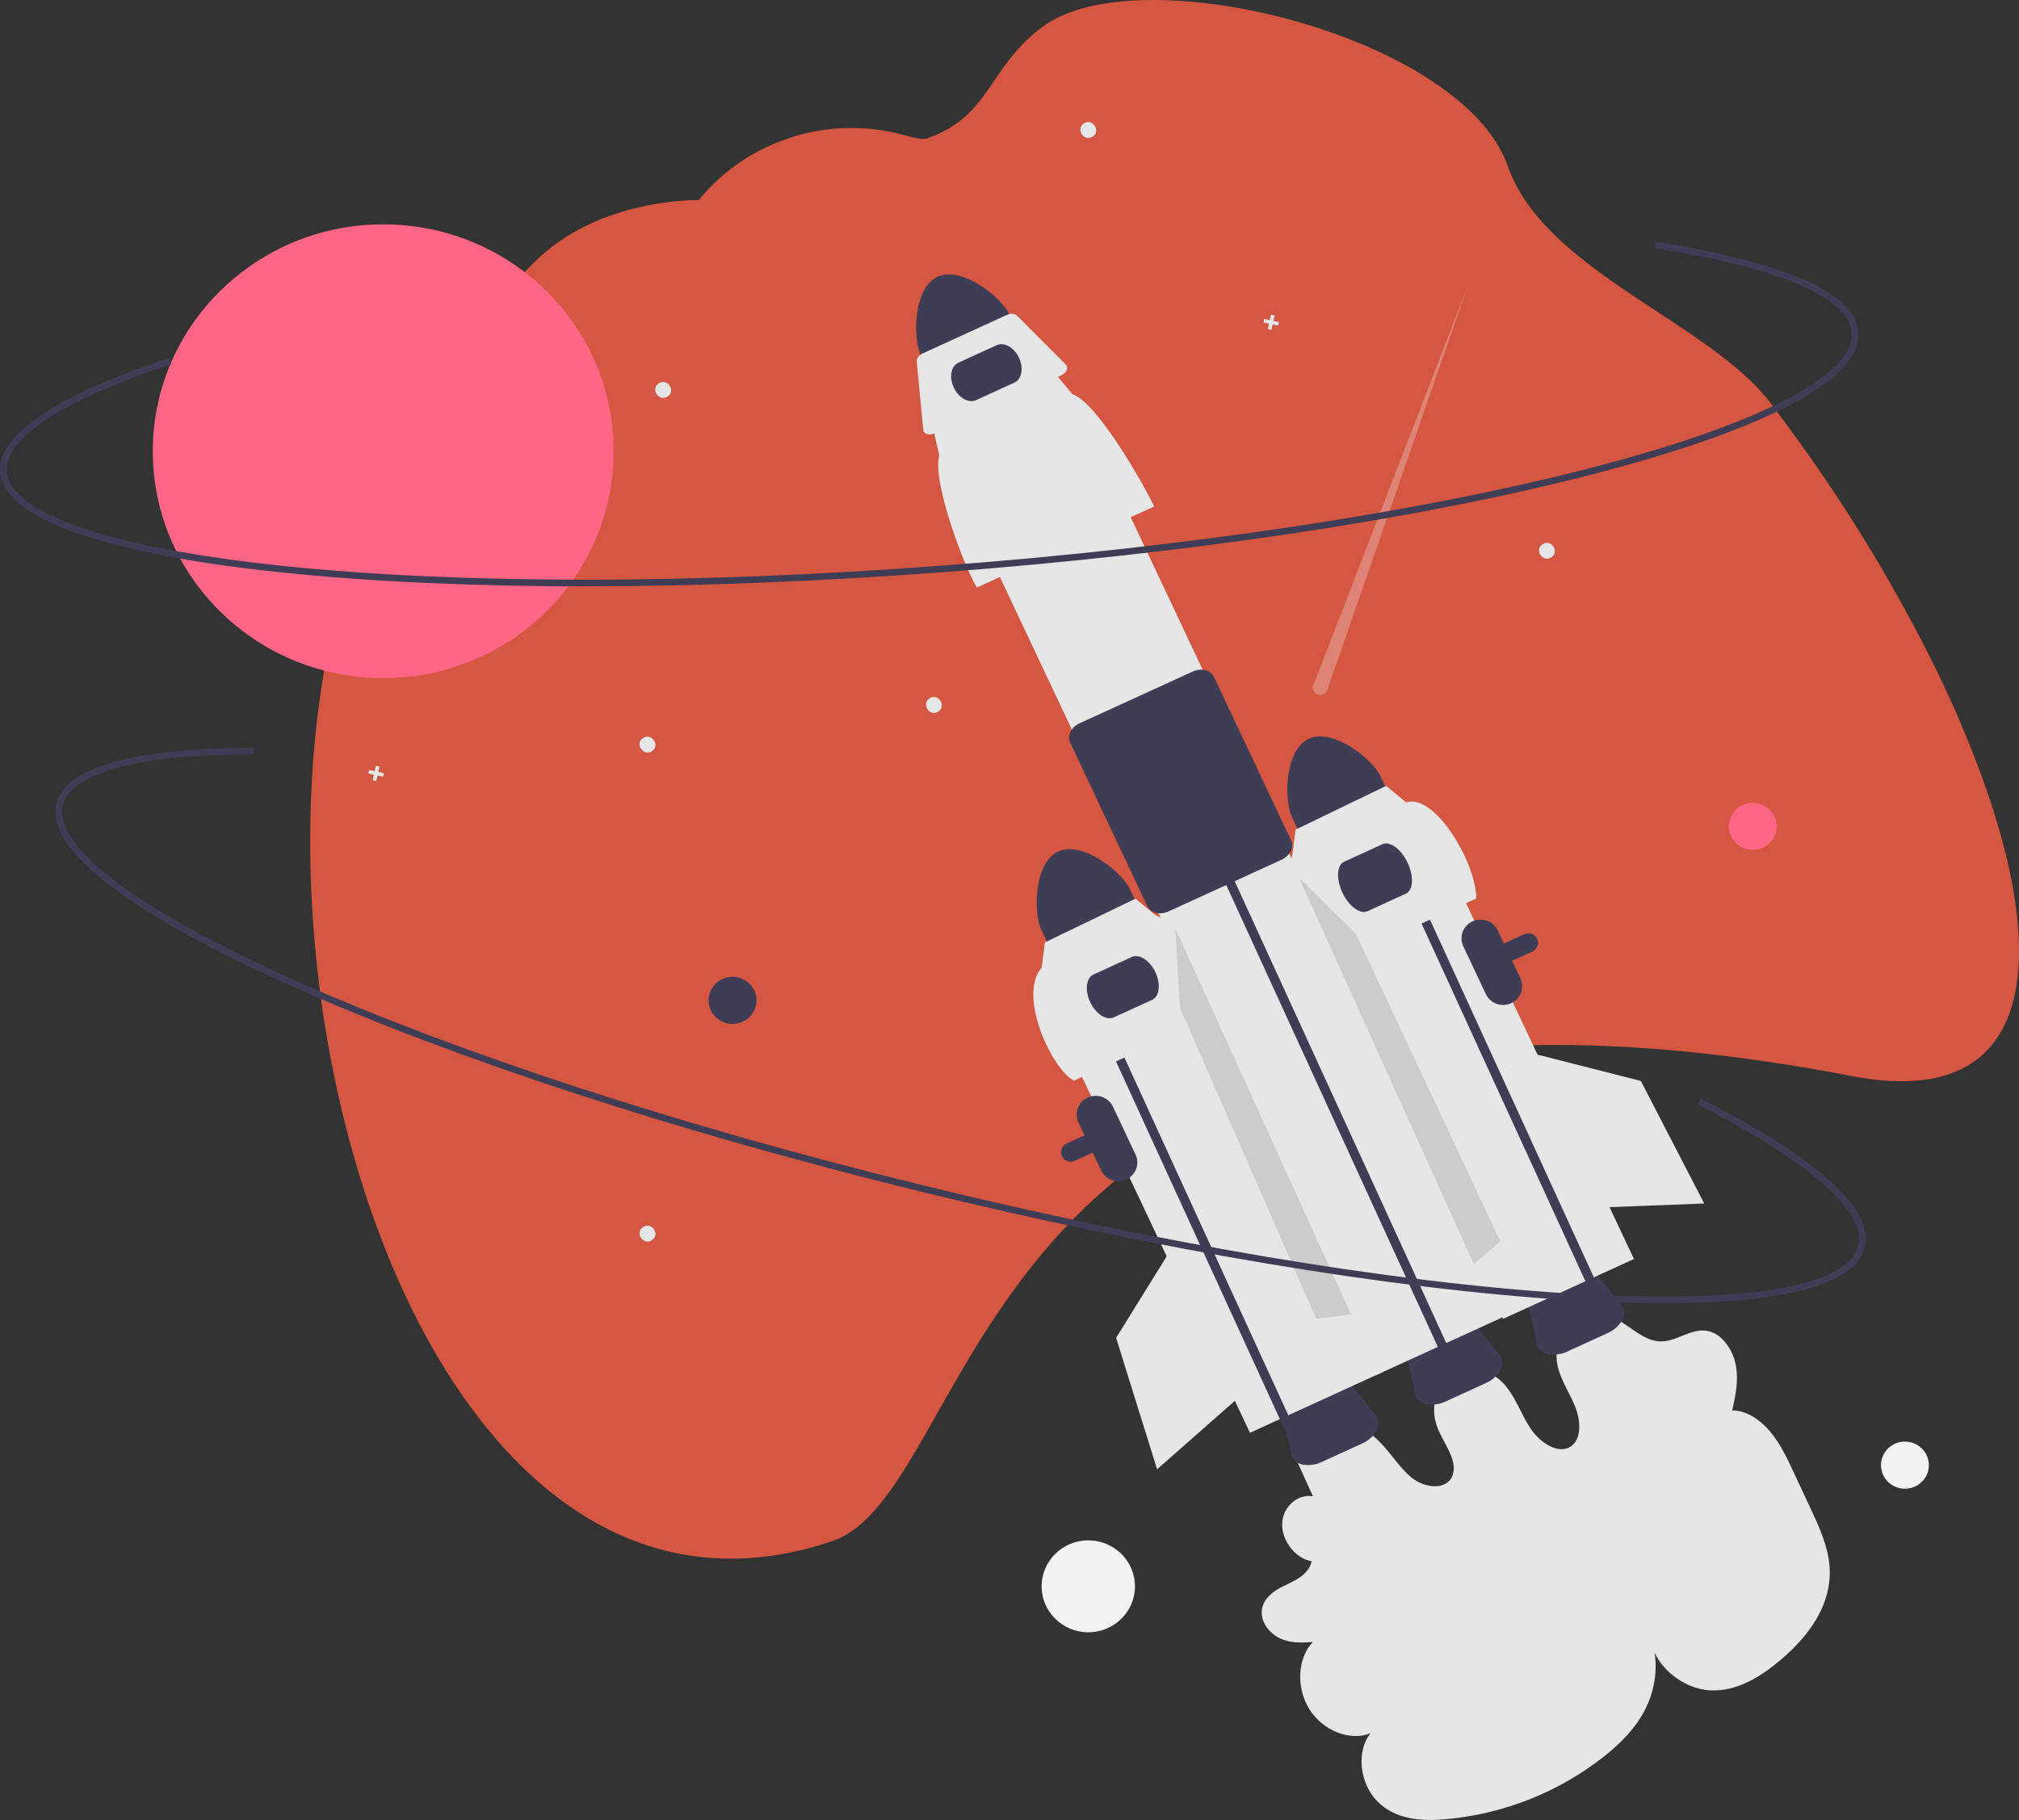 <svg width="315" height="284" viewBox="0 0 315 284" fill="none" xmlns="http://www.w3.org/2000/svg">
<rect x="0" y="0" width="315" height="284" fill="#333333" stroke="none"/>
<g clip-path="url(#clip0_2561_2564)">
<path d="M201.813 226.803L204.84 233.487C202.38 233.101 200.092 235.17 200.04 237.828C199.989 240.485 202.183 243.25 204.644 243.628C204.174 245.691 202.144 246.6 200.383 247.434C198.621 248.268 196.723 249.651 196.854 251.85C196.959 253.615 198.441 255.173 200.016 255.8C201.59 256.427 203.241 256.33 204.836 256.225C202.42 258.714 202.184 263.391 204.306 266.747C206.428 270.103 210.665 271.755 213.837 270.464C211.596 273.21 212.083 278.238 214.865 281.072C217.669 283.929 221.733 284.205 225.287 283.904C234.335 283.151 242.956 279.786 250.072 274.232C252.789 272.106 255.326 269.606 256.875 266.346C258.425 263.085 258.881 258.957 257.438 255.246C257.827 259.894 262.552 263.566 266.802 263.771C271.052 263.977 274.763 261.619 277.916 258.931C282.11 255.356 285.993 250.345 285.417 244.161C285.132 241.101 283.775 238.157 282.443 235.305L279.861 229.777C278.819 227.545 277.753 225.275 276.185 223.403C274.616 221.53 272.439 220.08 270.26 220.094C270.758 217.852 271.259 215.528 270.841 213.146C270.424 210.765 268.825 208.299 266.651 207.742C263.884 207.032 261.539 209.546 258.757 209.309C256.079 209.081 253.866 206.435 251.266 205.386C250.196 204.931 249.013 204.792 247.864 204.988C246.715 205.184 245.648 205.705 244.796 206.489C243.147 208.073 242.46 210.75 243.052 213.283C243.57 215.502 244.949 217.46 245.786 219.6C246.623 221.74 246.753 224.491 245.145 225.66C243.206 227.071 240.253 225.151 238.738 222.83C237.223 220.508 236.352 217.696 234.436 215.744C232.175 213.439 228.634 212.899 226.306 214.503C223.977 216.108 223.086 219.7 224.26 222.754C225.22 225.251 227.419 227.778 226.657 230.129C225.851 232.614 222.324 232.3 220.196 230.543C218.069 228.787 216.657 226.141 214.555 224.345C212.421 222.522 209.634 221.723 207.187 222.233C205.946 222.516 204.798 223.103 203.848 223.939C202.898 224.775 202.177 225.833 201.751 227.016" fill="#E6E6E6"/>
<path d="M250.821 208.021L244.54 210.894C243.596 211.354 242.525 211.496 241.491 211.299C240.58 211.087 239.963 210.538 239.802 209.792L238.34 203.071C238.064 201.803 239.131 200.303 240.876 199.504L244.344 197.917C246.089 197.119 247.941 197.284 248.747 198.309L253.021 203.744C253.495 204.347 253.524 205.164 253.101 205.988C252.587 206.892 251.786 207.607 250.821 208.021Z" fill="#3F3D56"/>
<path d="M56.073 83.791C61.978 67.877 71.192 53.352 83.126 41.148C93.251 30.797 109.009 31.227 109.009 31.227L109.099 31.117C112.892 26.512 117.981 23.111 123.728 21.343C129.476 19.575 135.625 19.518 141.406 21.179C142.908 21.603 144.064 21.791 144.613 21.602C154.634 18.149 154.163 10.354 162.809 4.074C177.946 -6.921 228.157 5.674 235.237 25.906C240.975 42.304 266.59 50.252 276.16 62.795C277.656 64.757 279.124 66.741 280.564 68.748C281.239 69.68 281.907 70.619 282.567 71.565C289.347 81.234 295.429 91.36 300.769 101.868C304.271 108.733 307.314 115.816 309.88 123.071C319.86 151.802 316.447 173.207 288.929 167.919C285.672 167.291 282.492 166.73 279.391 166.234C274.901 165.513 270.567 164.92 266.39 164.455C260.765 163.825 255.413 163.413 250.335 163.217C248.628 163.149 246.952 163.104 245.307 163.081C220.988 162.749 202.949 167.256 189.206 174.253C186.877 175.436 184.669 176.688 182.583 178.008C179.398 180.013 176.356 182.232 173.48 184.649C169.5 188.012 165.829 191.716 162.511 195.716L162.329 195.936C146.256 215.297 140.966 236.732 129.785 240.505C81.989 256.641 51.76 198.15 48.66 140.933C48.504 138.05 48.417 135.175 48.401 132.308C48.391 131.027 48.397 129.749 48.42 128.474C48.469 125.149 48.618 121.845 48.867 118.582C48.96 117.334 49.068 116.092 49.191 114.858C49.326 113.526 49.474 112.203 49.644 110.888C50.86 101.247 52.987 92.075 56.073 83.791Z" fill="#D55641"/>
<path d="M204.216 115.271C200.399 117.021 200.336 124.86 201.533 127.4L203.702 131.997L217.528 125.671L215.359 121.074C214.16 118.535 208.036 113.527 204.216 115.271Z" fill="#3F3D56"/>
<path d="M167.062 181.274C166.818 181.274 166.579 181.216 166.363 181.106C166.147 180.995 165.962 180.835 165.822 180.638C165.683 180.442 165.594 180.216 165.562 179.978C165.531 179.74 165.558 179.499 165.641 179.274C165.709 179.09 165.813 178.921 165.947 178.777C166.082 178.633 166.244 178.517 166.424 178.435L237.826 145.767C238.006 145.684 238.201 145.638 238.399 145.629C238.597 145.621 238.795 145.651 238.982 145.718C239.168 145.785 239.34 145.888 239.486 146.02C239.632 146.152 239.75 146.312 239.834 146.489C240.002 146.847 240.02 147.256 239.882 147.627C239.744 147.998 239.463 148.299 239.1 148.466L167.698 181.135C167.499 181.226 167.282 181.274 167.062 181.274Z" fill="#3F3D56"/>
<path d="M222.914 128.603L202.504 137.941L234.52 205.8L254.93 196.462L222.914 128.603Z" fill="#E6E6E6"/>
<path d="M146.297 43.18C142.48 44.93 142.417 52.768 143.614 55.308L145.783 59.906L159.609 53.58L157.44 48.982C156.24 46.444 150.117 41.436 146.297 43.18Z" fill="#3F3D56"/>
<path d="M231.822 215.822L225.542 218.695C224.597 219.154 223.527 219.297 222.493 219.1C221.581 218.888 220.965 218.339 220.803 217.593L219.342 210.872C219.066 209.604 220.132 208.104 221.877 207.305L225.346 205.718C227.091 204.92 228.943 205.085 229.749 206.11L234.023 211.545C234.497 212.147 234.526 212.965 234.102 213.788C233.588 214.693 232.787 215.407 231.822 215.822Z" fill="#3F3D56"/>
<path d="M212.512 225.256L206.232 228.129C205.288 228.588 204.217 228.731 203.183 228.534C202.272 228.322 201.655 227.773 201.493 227.027L200.032 220.306C199.756 219.038 200.823 217.538 202.568 216.739L206.036 215.152C207.781 214.354 209.633 214.519 210.439 215.544L214.713 220.979C215.187 221.582 215.216 222.399 214.793 223.222C214.279 224.127 213.478 224.841 212.512 225.256Z" fill="#3F3D56"/>
<path d="M170.441 68.054L150.031 77.393L214.748 214.561L235.158 205.223L170.441 68.054Z" fill="#E6E6E6"/>
<path d="M191.618 138.764L189.328 133.802L190.646 133.203L192.929 138.15L225.991 210.337L224.674 210.94" fill="#3F3D56"/>
<path d="M217.448 134.639L215.158 129.677L216.477 129.078L218.76 134.025L251.821 206.212L250.504 206.815" fill="#3F3D56"/>
<path d="M180.074 79.031L152.42 91.684C150.659 88.987 145.351 75.164 146.543 71.063L145.648 67.152L164.743 58.416L167.299 61.512C171.093 62.658 178.479 75.641 180.074 79.031Z" fill="#E6E6E6"/>
<path d="M165.541 58.583L145.836 67.599C145.109 67.931 144.335 67.809 144.106 67.325C144.074 67.255 144.053 67.181 144.046 67.104L143.026 56.391C142.983 55.932 143.381 55.412 143.99 55.133L157.058 49.154C157.667 48.876 158.327 48.911 158.655 49.24L166.312 56.917C166.704 57.31 166.491 57.982 165.837 58.418C165.743 58.481 165.644 58.536 165.541 58.583Z" fill="#E6E6E6"/>
<path d="M180.996 142.52C180.783 142.521 180.571 142.496 180.363 142.447C180.071 142.387 179.796 142.263 179.561 142.082C179.325 141.902 179.134 141.671 179.003 141.407L166.956 115.873C166.458 114.816 167.127 113.464 168.448 112.86L186.088 104.789C187.41 104.184 188.89 104.552 189.389 105.609L201.436 131.143C201.557 131.412 201.613 131.705 201.601 131.998C201.589 132.292 201.508 132.579 201.366 132.838C201.057 133.423 200.556 133.888 199.944 134.157L182.304 142.227C181.895 142.417 181.449 142.517 180.996 142.52Z" fill="#3F3D56"/>
<path d="M183.409 146.385L162.999 155.724L195.015 223.582L215.425 214.244L183.409 146.385Z" fill="#E6E6E6"/>
<path d="M158.264 59.702L152.279 62.441C151.124 62.969 149.566 62.089 148.806 60.478C148.046 58.867 148.367 57.127 149.522 56.599L155.508 53.86C156.663 53.332 158.221 54.212 158.981 55.823C159.741 57.433 159.419 59.174 158.264 59.702Z" fill="#3F3D56"/>
<path d="M165.109 132.872C161.292 134.622 161.229 142.46 162.426 145L164.595 149.597L178.421 143.272L176.252 138.674C175.053 136.136 168.929 131.128 165.109 132.872Z" fill="#3F3D56"/>
<path d="M101.703 117.225C100.355 118.11 98.975 116.004 100.349 115.159C101.697 114.275 103.077 116.38 101.703 117.225Z" fill="#E6E6E6"/>
<path d="M242.026 86.976C240.678 87.861 239.298 85.755 240.672 84.91C242.02 84.026 243.4 86.131 242.026 86.976Z" fill="#E6E6E6"/>
<path d="M146.383 111.037C145.035 111.922 143.655 109.817 145.029 108.972C146.377 108.087 147.757 110.192 146.383 111.037Z" fill="#E6E6E6"/>
<path d="M101.703 193.535C100.355 194.42 98.975 192.314 100.349 191.469C101.697 190.585 103.077 192.69 101.703 193.535Z" fill="#E6E6E6"/>
<path d="M170.468 21.322C169.12 22.206 167.74 20.101 169.114 19.256C170.462 18.371 171.842 20.477 170.468 21.322Z" fill="#E6E6E6"/>
<path d="M104.147 61.883C102.798 62.767 101.419 60.662 102.793 59.817C104.141 58.932 105.52 61.038 104.147 61.883Z" fill="#E6E6E6"/>
<path d="M199.537 50.255L198.68 50.069L198.868 49.224L198.296 49.101L198.108 49.946L197.25 49.761L197.125 50.324L197.982 50.509L197.795 51.354L198.366 51.477L198.555 50.632L199.412 50.818L199.537 50.255Z" fill="#E6E6E6"/>
<path d="M59.879 120.645L59.021 120.46L59.209 119.615L58.637 119.492L58.449 120.336L57.591 120.151L57.466 120.714L58.324 120.9L58.136 121.745L58.708 121.868L58.896 121.023L59.754 121.208L59.879 120.645Z" fill="#E6E6E6"/>
<path d="M235.767 156.551C235.053 156.877 234.237 156.91 233.498 156.644C232.76 156.379 232.158 155.835 231.826 155.133L228.296 147.651C227.966 146.948 227.932 146.145 228.202 145.418C228.473 144.691 229.025 144.1 229.738 143.773C230.451 143.447 231.267 143.413 232.005 143.678C232.744 143.944 233.345 144.487 233.677 145.189L237.207 152.67C237.538 153.373 237.572 154.177 237.302 154.904C237.032 155.632 236.48 156.224 235.767 156.551Z" fill="#3F3D56"/>
<path d="M175.728 184.051C175.014 184.376 174.198 184.41 173.46 184.144C172.721 183.878 172.119 183.334 171.787 182.632L168.257 175.151C167.927 174.448 167.893 173.645 168.163 172.918C168.434 172.191 168.986 171.599 169.699 171.273C170.412 170.947 171.228 170.913 171.966 171.178C172.705 171.443 173.306 171.987 173.639 172.688L177.169 180.17C177.499 180.873 177.533 181.676 177.263 182.404C176.993 183.131 176.441 183.724 175.728 184.051Z" fill="#3F3D56"/>
<path d="M230.329 140.205L206.66 151.034C205.153 148.725 200.611 136.895 201.631 133.385L202.132 129.459L216.264 122.631L219.395 125.211C223.807 123.742 230.293 134.508 230.329 140.205Z" fill="#E6E6E6"/>
<path d="M219.34 139.454L213.355 142.193C212.2 142.721 210.443 141.418 209.438 139.289C208.433 137.16 208.556 134.997 209.711 134.468L215.696 131.73C216.851 131.201 218.609 132.504 219.613 134.634C220.618 136.763 220.495 138.926 219.34 139.454Z" fill="#3F3D56"/>
<path d="M168.58 153.545L166.29 148.583L167.608 147.984L169.891 152.931L202.953 225.118L201.636 225.721" fill="#3F3D56"/>
<path d="M191.222 157.806L167.554 168.635C164.062 166.859 158.725 155.242 162.524 150.986L163.025 147.059L177.157 140.231L180.289 142.811C183.536 143.792 189.857 154.904 191.222 157.806Z" fill="#E6E6E6"/>
<path d="M179.747 156.023L173.761 158.761C172.606 159.289 170.958 158.218 170.088 156.374C169.217 154.529 169.449 152.598 170.604 152.069L176.589 149.331C177.744 148.802 179.392 149.873 180.263 151.718C181.133 153.563 180.901 155.494 179.747 156.023Z" fill="#3F3D56"/>
<path d="M59.791 105.819C79.648 105.819 95.745 89.967 95.745 70.413C95.745 50.86 79.648 35.008 59.791 35.008C39.935 35.008 23.838 50.86 23.838 70.413C23.838 89.967 39.935 105.819 59.791 105.819Z" fill="#FF6584"/>
<path opacity="0.3" d="M207.205 107.289L229.054 44.451L205.062 106.537C204.944 106.685 204.863 106.858 204.825 107.042C204.788 107.227 204.796 107.417 204.849 107.598C204.902 107.779 204.997 107.945 205.128 108.082C205.258 108.219 205.421 108.323 205.6 108.386C205.78 108.45 205.973 108.47 206.162 108.445C206.352 108.42 206.532 108.351 206.689 108.244C206.846 108.137 206.974 107.994 207.064 107.828C207.154 107.662 207.202 107.477 207.205 107.289Z" fill="#F0F0F0"/>
<path d="M262.899 69.833C258.622 71.233 253.881 72.608 248.675 73.959C221.746 80.94 185.651 86.386 147.04 89.294C108.428 92.201 71.912 92.222 44.219 89.354C30.729 87.956 20.058 85.946 12.505 83.379C4.508 80.662 0.306 77.387 0.016 73.647C-0.55 66.359 14.053 59.946 26.402 55.848L26.737 56.826C9.777 62.452 0.659 68.398 1.06 73.568C1.571 80.153 17.342 85.532 44.328 88.328C71.961 91.19 108.409 91.168 146.96 88.266C185.51 85.363 221.539 79.927 248.408 72.961C274.648 66.159 289.405 58.48 288.894 51.895C288.47 46.428 277.526 41.751 258.08 38.725L258.243 37.707C272.373 39.906 289.342 44.138 289.938 51.816C290.229 55.557 286.581 59.422 279.097 63.306C274.831 65.519 269.41 67.703 262.899 69.833Z" fill="#3F3D56"/>
<path d="M273.464 132.628C275.527 132.628 277.2 130.981 277.2 128.949C277.2 126.918 275.527 125.271 273.464 125.271C271.401 125.271 269.728 126.918 269.728 128.949C269.728 130.981 271.401 132.628 273.464 132.628Z" fill="#FF6584"/>
<path d="M297.2 232.313C299.263 232.313 300.936 230.666 300.936 228.634C300.936 226.602 299.263 224.955 297.2 224.955C295.137 224.955 293.464 226.602 293.464 228.634C293.464 230.666 295.137 232.313 297.2 232.313Z" fill="#F2F2F2"/>
<path d="M169.793 254.712C173.815 254.712 177.076 251.5 177.076 247.539C177.076 243.578 173.815 240.367 169.793 240.367C165.77 240.367 162.509 243.578 162.509 247.539C162.509 251.5 165.77 254.712 169.793 254.712Z" fill="#F2F2F2"/>
<path d="M114.292 159.783C116.355 159.783 118.027 158.136 118.027 156.105C118.027 154.073 116.355 152.426 114.292 152.426C112.228 152.426 110.556 154.073 110.556 156.105C110.556 158.136 112.228 159.783 114.292 159.783Z" fill="#3F3D56"/>
<path d="M239.885 164.571L256.003 168.68L265.889 187.802L249.176 188.447L239.885 164.571Z" fill="#E6E6E6"/>
<path d="M202.681 137.006L211.552 145.746L234.083 193.717L229.935 197.246L202.681 137.006Z" fill="#CCCCCC"/>
<path d="M183.392 144.929L184.088 157.268L205.355 205.795L210.792 205.105L183.392 144.929Z" fill="#CCCCCC"/>
<path d="M182.812 194.775L174.131 208.766L180.53 229.277L192.996 218.295L182.812 194.775Z" fill="#E6E6E6"/>
<path d="M259.494 203.373C254.987 203.373 250.047 203.205 244.674 202.869C216.884 201.132 180.888 195.09 143.315 185.857C105.743 176.624 71.084 165.303 45.722 153.981C33.368 148.465 23.887 143.243 17.541 138.462C10.822 133.399 7.884 128.987 8.806 125.347C10.603 118.256 26.514 116.705 39.546 116.652L39.55 117.683C21.654 117.755 11.097 120.566 9.822 125.597C8.198 132.004 21.441 142.007 46.155 153.041C71.46 164.339 106.056 175.638 143.569 184.857C181.082 194.075 217.012 200.106 244.741 201.84C271.821 203.534 288.284 200.83 289.908 194.423C291.256 189.103 282.368 181.266 264.884 172.355L265.365 171.44C278.07 177.914 292.817 187.201 290.924 194.673C290.001 198.313 285.302 200.848 276.956 202.208C272.198 202.984 266.355 203.373 259.494 203.373Z" fill="#3F3D56"/>
</g>
<defs>
<clipPath id="clip0_2561_2564">
<rect width="315" height="284" fill="white"/>
</clipPath>
</defs>
</svg>
